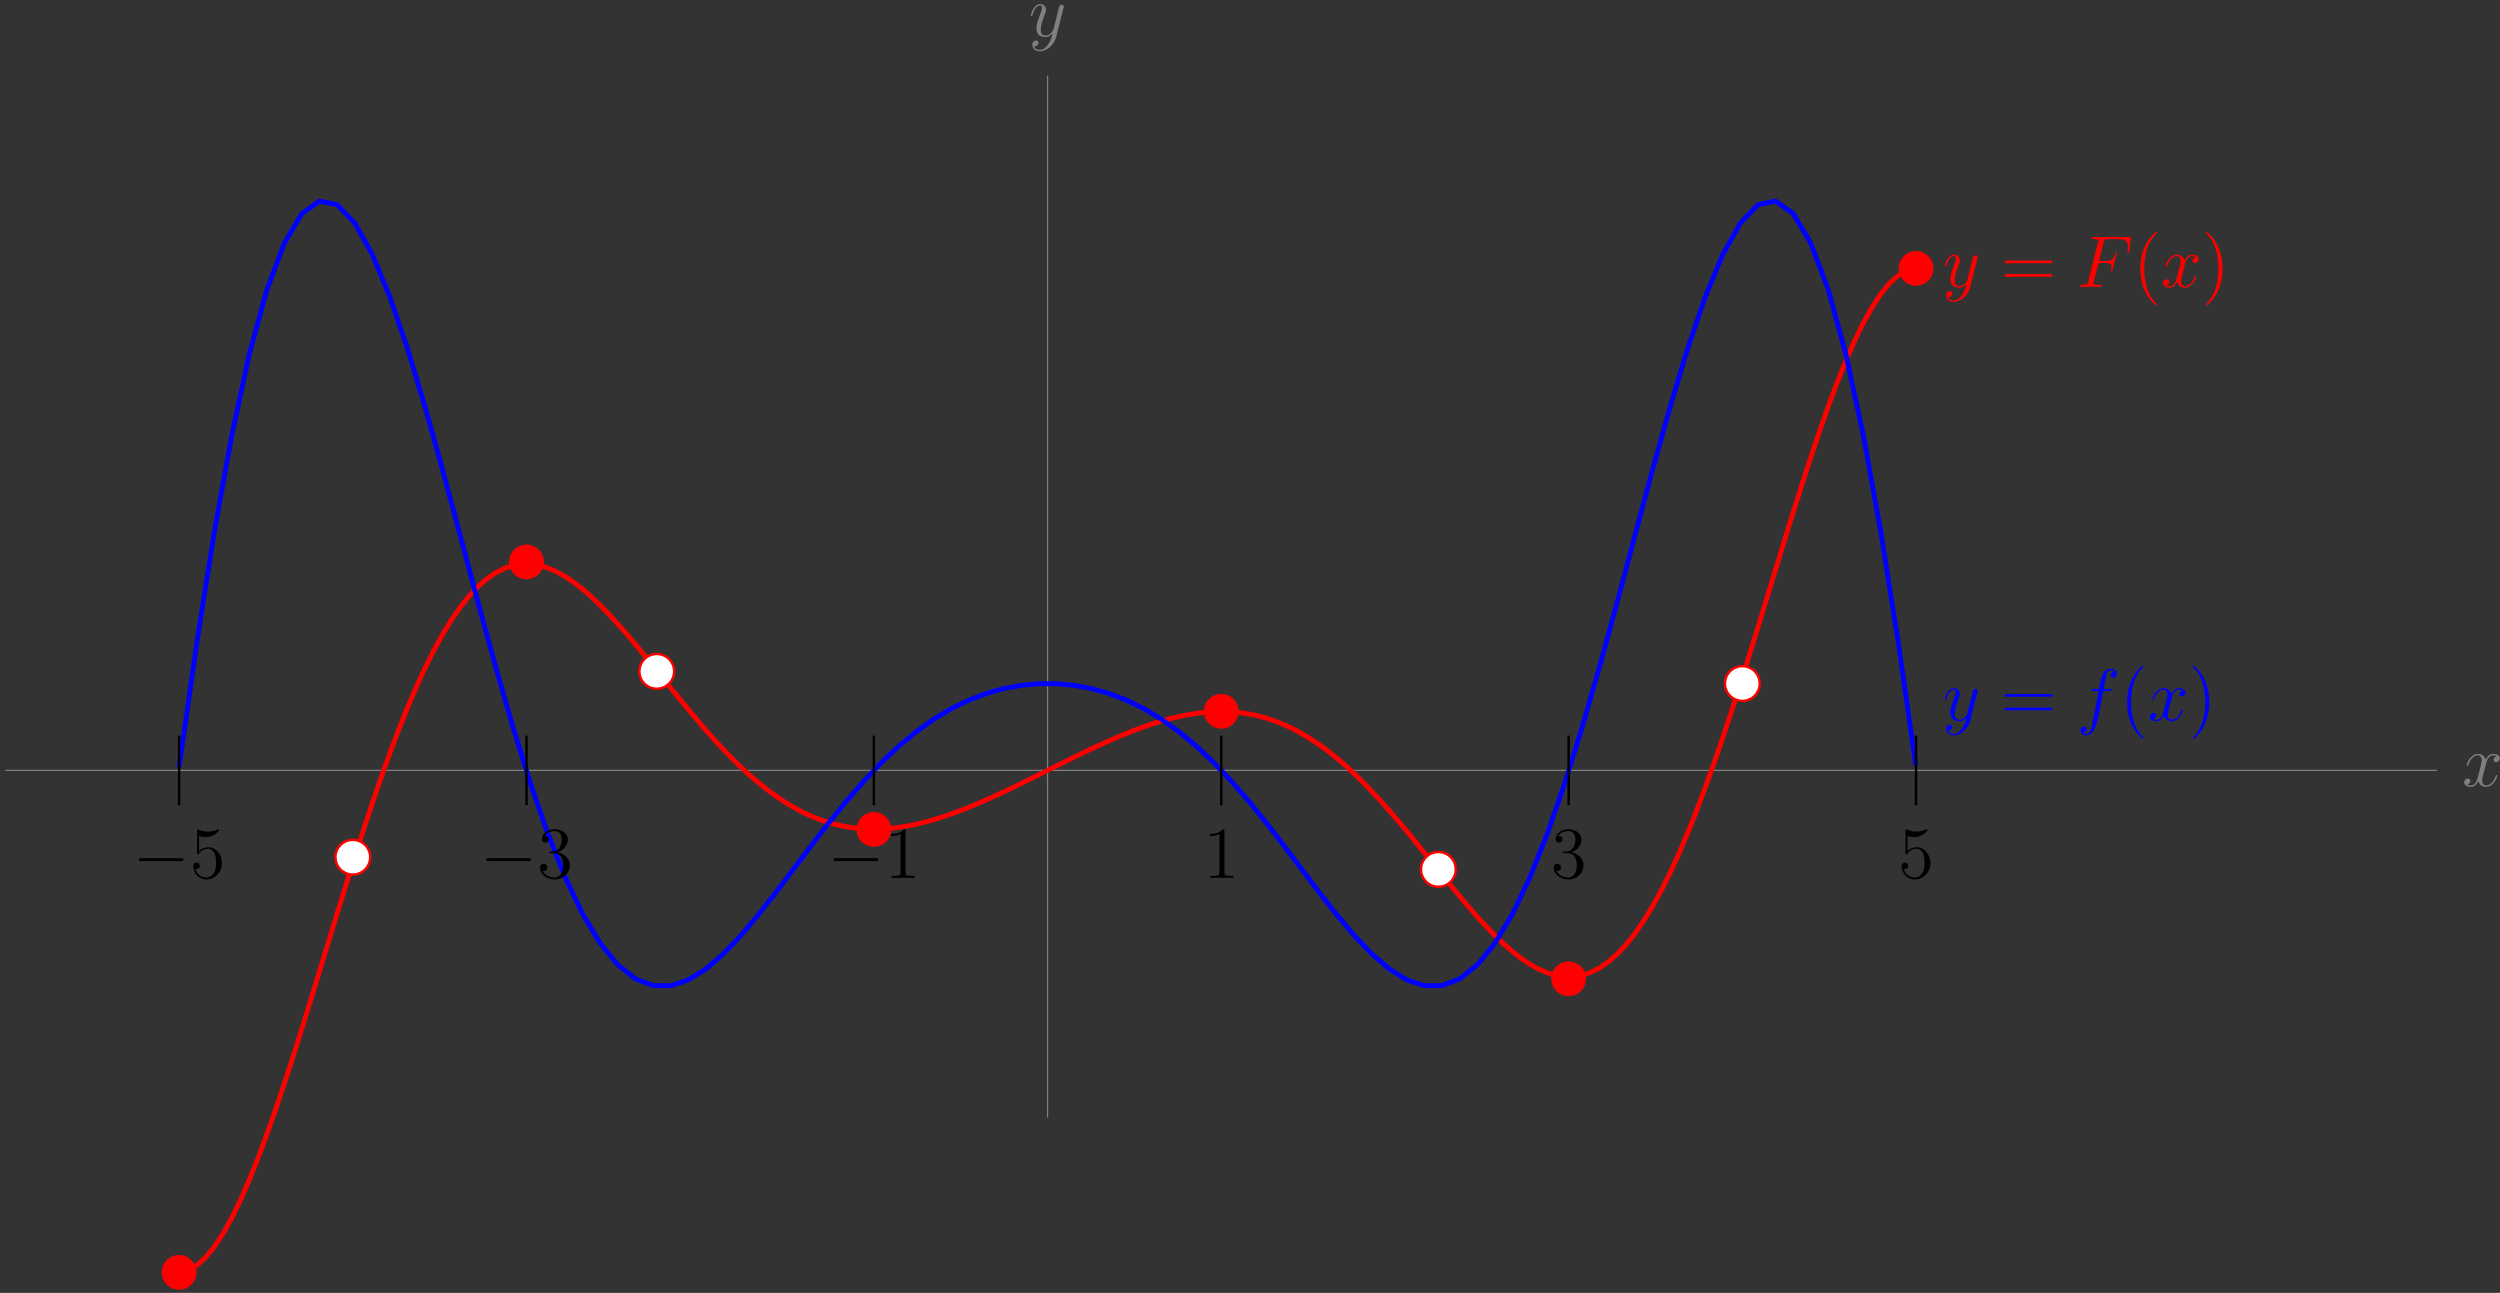<?xml version="1.0" encoding="UTF-8"?>
<svg xmlns="http://www.w3.org/2000/svg" xmlns:xlink="http://www.w3.org/1999/xlink" width="408pt" height="211pt" viewBox="0 0 408 211" version="1.1">
<rect x="0" y="0" width="408" height="211" fill="#333333" stroke="none"/>
<defs>
<g>
<symbol overflow="visible" id="glyph0-0">
<path style="stroke:none;" d=""/>
</symbol>
<symbol overflow="visible" id="glyph0-1">
<path style="stroke:none;" d="M 5.672 -4.875 C 5.281 -4.812 5.141 -4.516 5.141 -4.297 C 5.141 -4 5.359 -3.906 5.531 -3.906 C 5.891 -3.906 6.141 -4.219 6.141 -4.547 C 6.141 -5.047 5.562 -5.266 5.062 -5.266 C 4.344 -5.266 3.938 -4.547 3.828 -4.328 C 3.547 -5.219 2.812 -5.266 2.594 -5.266 C 1.375 -5.266 0.734 -3.703 0.734 -3.438 C 0.734 -3.391 0.781 -3.328 0.859 -3.328 C 0.953 -3.328 0.984 -3.406 1 -3.453 C 1.406 -4.781 2.219 -5.031 2.562 -5.031 C 3.094 -5.031 3.203 -4.531 3.203 -4.25 C 3.203 -3.984 3.125 -3.703 2.984 -3.125 L 2.578 -1.5 C 2.406 -0.781 2.062 -0.125 1.422 -0.125 C 1.359 -0.125 1.062 -0.125 0.812 -0.281 C 1.25 -0.359 1.344 -0.719 1.344 -0.859 C 1.344 -1.094 1.156 -1.25 0.938 -1.25 C 0.641 -1.25 0.328 -0.984 0.328 -0.609 C 0.328 -0.109 0.891 0.125 1.406 0.125 C 1.984 0.125 2.391 -0.328 2.641 -0.828 C 2.828 -0.125 3.438 0.125 3.875 0.125 C 5.094 0.125 5.734 -1.453 5.734 -1.703 C 5.734 -1.766 5.688 -1.812 5.625 -1.812 C 5.516 -1.812 5.5 -1.75 5.469 -1.656 C 5.141 -0.609 4.453 -0.125 3.906 -0.125 C 3.484 -0.125 3.266 -0.438 3.266 -0.922 C 3.266 -1.188 3.312 -1.375 3.5 -2.156 L 3.922 -3.797 C 4.094 -4.5 4.5 -5.031 5.062 -5.031 C 5.078 -5.031 5.422 -5.031 5.672 -4.875 Z M 5.672 -4.875 "/>
</symbol>
<symbol overflow="visible" id="glyph0-2">
<path style="stroke:none;" d="M 3.141 1.344 C 2.828 1.797 2.359 2.203 1.766 2.203 C 1.625 2.203 1.047 2.172 0.875 1.625 C 0.906 1.641 0.969 1.641 0.984 1.641 C 1.344 1.641 1.594 1.328 1.594 1.047 C 1.594 0.781 1.359 0.688 1.188 0.688 C 0.984 0.688 0.578 0.828 0.578 1.406 C 0.578 2.016 1.094 2.438 1.766 2.438 C 2.969 2.438 4.172 1.344 4.5 0.016 L 5.672 -4.656 C 5.688 -4.703 5.719 -4.781 5.719 -4.859 C 5.719 -5.031 5.562 -5.156 5.391 -5.156 C 5.281 -5.156 5.031 -5.109 4.938 -4.75 L 4.047 -1.234 C 4 -1.016 4 -0.984 3.891 -0.859 C 3.656 -0.531 3.266 -0.125 2.688 -0.125 C 2.016 -0.125 1.953 -0.781 1.953 -1.094 C 1.953 -1.781 2.281 -2.703 2.609 -3.562 C 2.734 -3.906 2.812 -4.078 2.812 -4.312 C 2.812 -4.812 2.453 -5.266 1.859 -5.266 C 0.766 -5.266 0.328 -3.531 0.328 -3.438 C 0.328 -3.391 0.375 -3.328 0.453 -3.328 C 0.562 -3.328 0.578 -3.375 0.625 -3.547 C 0.906 -4.547 1.359 -5.031 1.828 -5.031 C 1.938 -5.031 2.141 -5.031 2.141 -4.641 C 2.141 -4.328 2.016 -3.984 1.828 -3.531 C 1.25 -1.953 1.25 -1.562 1.25 -1.281 C 1.25 -0.141 2.062 0.125 2.656 0.125 C 3 0.125 3.438 0.016 3.844 -0.438 L 3.859 -0.422 C 3.688 0.281 3.562 0.75 3.141 1.344 Z M 3.141 1.344 "/>
</symbol>
<symbol overflow="visible" id="glyph0-3">
<path style="stroke:none;" d="M 3.547 -3.891 L 4.703 -3.891 C 5.609 -3.891 5.672 -3.688 5.672 -3.344 C 5.672 -3.188 5.656 -3.031 5.594 -2.766 C 5.562 -2.719 5.562 -2.656 5.562 -2.625 C 5.562 -2.547 5.609 -2.5 5.688 -2.5 C 5.781 -2.5 5.797 -2.547 5.844 -2.734 L 6.531 -5.516 C 6.531 -5.562 6.5 -5.641 6.422 -5.641 C 6.312 -5.641 6.297 -5.594 6.25 -5.391 C 6 -4.5 5.766 -4.25 4.719 -4.25 L 3.641 -4.25 L 4.406 -7.344 C 4.516 -7.75 4.547 -7.797 5.031 -7.797 L 6.641 -7.797 C 8.125 -7.797 8.344 -7.344 8.344 -6.5 C 8.344 -6.438 8.344 -6.172 8.312 -5.859 C 8.297 -5.812 8.266 -5.656 8.266 -5.609 C 8.266 -5.516 8.328 -5.469 8.406 -5.469 C 8.484 -5.469 8.531 -5.516 8.562 -5.734 L 8.812 -7.828 C 8.812 -7.859 8.828 -7.984 8.828 -8.016 C 8.828 -8.141 8.719 -8.141 8.516 -8.141 L 2.844 -8.141 C 2.625 -8.141 2.5 -8.141 2.5 -7.922 C 2.5 -7.797 2.578 -7.797 2.781 -7.797 C 3.531 -7.797 3.531 -7.703 3.531 -7.578 C 3.531 -7.516 3.516 -7.469 3.484 -7.344 L 1.859 -0.891 C 1.75 -0.469 1.734 -0.344 0.891 -0.344 C 0.672 -0.344 0.547 -0.344 0.547 -0.125 C 0.547 0 0.656 0 0.734 0 C 0.953 0 1.188 -0.031 1.422 -0.031 L 2.969 -0.031 C 3.234 -0.031 3.531 0 3.797 0 C 3.891 0 4.047 0 4.047 -0.219 C 4.047 -0.344 3.969 -0.344 3.703 -0.344 C 2.766 -0.344 2.734 -0.438 2.734 -0.609 C 2.734 -0.672 2.766 -0.766 2.781 -0.844 Z M 3.547 -3.891 "/>
</symbol>
<symbol overflow="visible" id="glyph0-4">
<path style="stroke:none;" d="M 5.328 -4.812 C 5.562 -4.812 5.672 -4.812 5.672 -5.031 C 5.672 -5.156 5.562 -5.156 5.359 -5.156 L 4.391 -5.156 C 4.609 -6.391 4.781 -7.234 4.875 -7.609 C 4.953 -7.906 5.203 -8.172 5.516 -8.172 C 5.766 -8.172 6.016 -8.062 6.125 -7.953 C 5.672 -7.906 5.516 -7.562 5.516 -7.359 C 5.516 -7.125 5.703 -6.984 5.922 -6.984 C 6.172 -6.984 6.531 -7.188 6.531 -7.641 C 6.531 -8.141 6.031 -8.422 5.5 -8.422 C 4.984 -8.422 4.484 -8.031 4.25 -7.562 C 4.031 -7.141 3.906 -6.719 3.641 -5.156 L 2.828 -5.156 C 2.609 -5.156 2.484 -5.156 2.484 -4.938 C 2.484 -4.812 2.562 -4.812 2.797 -4.812 L 3.562 -4.812 C 3.344 -3.688 2.859 -0.984 2.578 0.281 C 2.375 1.328 2.203 2.203 1.609 2.203 C 1.562 2.203 1.219 2.203 1 1.969 C 1.609 1.922 1.609 1.406 1.609 1.391 C 1.609 1.141 1.438 1 1.203 1 C 0.969 1 0.609 1.203 0.609 1.656 C 0.609 2.172 1.141 2.438 1.609 2.438 C 2.828 2.438 3.328 0.25 3.453 -0.344 C 3.672 -1.266 4.25 -4.453 4.312 -4.812 Z M 5.328 -4.812 "/>
</symbol>
<symbol overflow="visible" id="glyph1-0">
<path style="stroke:none;" d=""/>
</symbol>
<symbol overflow="visible" id="glyph1-1">
<path style="stroke:none;" d="M 8.062 -3.875 C 8.234 -3.875 8.453 -3.875 8.453 -4.094 C 8.453 -4.312 8.25 -4.312 8.062 -4.312 L 1.031 -4.312 C 0.859 -4.312 0.641 -4.312 0.641 -4.094 C 0.641 -3.875 0.844 -3.875 1.031 -3.875 Z M 8.062 -1.656 C 8.234 -1.656 8.453 -1.656 8.453 -1.859 C 8.453 -2.094 8.25 -2.094 8.062 -2.094 L 1.031 -2.094 C 0.859 -2.094 0.641 -2.094 0.641 -1.875 C 0.641 -1.656 0.844 -1.656 1.031 -1.656 Z M 8.062 -1.656 "/>
</symbol>
<symbol overflow="visible" id="glyph1-2">
<path style="stroke:none;" d="M 3.891 2.906 C 3.891 2.875 3.891 2.844 3.688 2.641 C 2.484 1.438 1.812 -0.531 1.812 -2.969 C 1.812 -5.297 2.375 -7.297 3.766 -8.703 C 3.891 -8.812 3.891 -8.828 3.891 -8.875 C 3.891 -8.938 3.828 -8.969 3.781 -8.969 C 3.625 -8.969 2.641 -8.109 2.062 -6.938 C 1.453 -5.719 1.172 -4.453 1.172 -2.969 C 1.172 -1.906 1.344 -0.484 1.953 0.781 C 2.672 2.219 3.641 3 3.781 3 C 3.828 3 3.891 2.969 3.891 2.906 Z M 3.891 2.906 "/>
</symbol>
<symbol overflow="visible" id="glyph1-3">
<path style="stroke:none;" d="M 3.375 -2.969 C 3.375 -3.891 3.25 -5.359 2.578 -6.75 C 1.875 -8.188 0.891 -8.969 0.766 -8.969 C 0.719 -8.969 0.656 -8.938 0.656 -8.875 C 0.656 -8.828 0.656 -8.812 0.859 -8.609 C 2.062 -7.406 2.719 -5.422 2.719 -2.984 C 2.719 -0.672 2.156 1.328 0.781 2.734 C 0.656 2.844 0.656 2.875 0.656 2.906 C 0.656 2.969 0.719 3 0.766 3 C 0.922 3 1.906 2.141 2.484 0.969 C 3.094 -0.25 3.375 -1.547 3.375 -2.969 Z M 3.375 -2.969 "/>
</symbol>
<symbol overflow="visible" id="glyph1-4">
<path style="stroke:none;" d="M 1.531 -6.844 C 2.047 -6.688 2.469 -6.672 2.594 -6.672 C 3.938 -6.672 4.812 -7.656 4.812 -7.828 C 4.812 -7.875 4.781 -7.938 4.703 -7.938 C 4.688 -7.938 4.656 -7.938 4.547 -7.891 C 3.891 -7.609 3.312 -7.562 3 -7.562 C 2.219 -7.562 1.656 -7.812 1.422 -7.906 C 1.344 -7.938 1.312 -7.938 1.297 -7.938 C 1.203 -7.938 1.203 -7.859 1.203 -7.672 L 1.203 -4.125 C 1.203 -3.906 1.203 -3.844 1.344 -3.844 C 1.406 -3.844 1.422 -3.844 1.547 -4 C 1.875 -4.484 2.438 -4.766 3.031 -4.766 C 3.672 -4.766 3.984 -4.188 4.078 -3.984 C 4.281 -3.516 4.297 -2.922 4.297 -2.469 C 4.297 -2.016 4.297 -1.344 3.953 -0.797 C 3.688 -0.375 3.234 -0.078 2.703 -0.078 C 1.906 -0.078 1.141 -0.609 0.922 -1.484 C 0.984 -1.453 1.047 -1.453 1.109 -1.453 C 1.312 -1.453 1.641 -1.562 1.641 -1.969 C 1.641 -2.312 1.406 -2.5 1.109 -2.5 C 0.891 -2.5 0.578 -2.391 0.578 -1.922 C 0.578 -0.906 1.406 0.25 2.719 0.25 C 4.078 0.25 5.266 -0.891 5.266 -2.406 C 5.266 -3.828 4.297 -5.016 3.047 -5.016 C 2.359 -5.016 1.844 -4.703 1.531 -4.375 Z M 1.531 -6.844 "/>
</symbol>
<symbol overflow="visible" id="glyph1-5">
<path style="stroke:none;" d="M 2.203 -4.297 C 2 -4.281 1.953 -4.266 1.953 -4.156 C 1.953 -4.047 2.016 -4.047 2.219 -4.047 L 2.766 -4.047 C 3.797 -4.047 4.25 -3.203 4.25 -2.062 C 4.25 -0.484 3.438 -0.078 2.844 -0.078 C 2.266 -0.078 1.297 -0.344 0.938 -1.141 C 1.328 -1.078 1.672 -1.297 1.672 -1.719 C 1.672 -2.062 1.422 -2.312 1.094 -2.312 C 0.797 -2.312 0.484 -2.141 0.484 -1.688 C 0.484 -0.625 1.547 0.25 2.875 0.25 C 4.297 0.25 5.359 -0.844 5.359 -2.047 C 5.359 -3.141 4.469 -4 3.328 -4.203 C 4.359 -4.5 5.031 -5.375 5.031 -6.312 C 5.031 -7.25 4.047 -7.953 2.891 -7.953 C 1.703 -7.953 0.812 -7.219 0.812 -6.344 C 0.812 -5.875 1.188 -5.766 1.359 -5.766 C 1.609 -5.766 1.906 -5.953 1.906 -6.312 C 1.906 -6.688 1.609 -6.859 1.344 -6.859 C 1.281 -6.859 1.25 -6.859 1.219 -6.844 C 1.672 -7.656 2.797 -7.656 2.859 -7.656 C 3.25 -7.656 4.031 -7.484 4.031 -6.312 C 4.031 -6.078 4 -5.422 3.641 -4.906 C 3.281 -4.375 2.875 -4.344 2.562 -4.328 Z M 2.203 -4.297 "/>
</symbol>
<symbol overflow="visible" id="glyph1-6">
<path style="stroke:none;" d="M 3.438 -7.656 C 3.438 -7.938 3.438 -7.953 3.203 -7.953 C 2.922 -7.625 2.312 -7.188 1.094 -7.188 L 1.094 -6.844 C 1.359 -6.844 1.953 -6.844 2.625 -7.141 L 2.625 -0.922 C 2.625 -0.484 2.578 -0.344 1.531 -0.344 L 1.156 -0.344 L 1.156 0 C 1.484 -0.031 2.641 -0.031 3.031 -0.031 C 3.438 -0.031 4.578 -0.031 4.906 0 L 4.906 -0.344 L 4.531 -0.344 C 3.484 -0.344 3.438 -0.484 3.438 -0.922 Z M 3.438 -7.656 "/>
</symbol>
<symbol overflow="visible" id="glyph2-0">
<path style="stroke:none;" d=""/>
</symbol>
<symbol overflow="visible" id="glyph2-1">
<path style="stroke:none;" d="M 7.875 -2.75 C 8.078 -2.75 8.297 -2.75 8.297 -2.984 C 8.297 -3.234 8.078 -3.234 7.875 -3.234 L 1.406 -3.234 C 1.203 -3.234 0.984 -3.234 0.984 -2.984 C 0.984 -2.75 1.203 -2.75 1.406 -2.75 Z M 7.875 -2.75 "/>
</symbol>
</g>
</defs>
<g id="surface1">
<path style="fill:none;stroke-width:0.199;stroke-linecap:butt;stroke-linejoin:miter;stroke:rgb(50%,50%,50%);stroke-opacity:1;stroke-miterlimit:10;" d="M -170.082 -0.002 L 226.773 -0.002 " transform="matrix(1,0,0,-1,170.965,125.725)"/>
<g style="fill:rgb(50%,50%,50%);fill-opacity:1;">
  <use xlink:href="#glyph0-1" x="401.824" y="128.299"/>
</g>
<path style="fill:none;stroke-width:0.199;stroke-linecap:butt;stroke-linejoin:miter;stroke:rgb(50%,50%,50%);stroke-opacity:1;stroke-miterlimit:10;" d="M -0 -56.693 L -0 113.389 " transform="matrix(1,0,0,-1,170.965,125.725)"/>
<g style="fill:rgb(50%,50%,50%);fill-opacity:1;">
  <use xlink:href="#glyph0-2" x="167.897" y="5.929"/>
</g>
<path style="fill:none;stroke-width:0.797;stroke-linecap:butt;stroke-linejoin:miter;stroke:rgb(100%,0%,0%);stroke-opacity:1;stroke-miterlimit:10;" d="M -0 -0.002 L 1.43 0.713 L 2.863 1.424 L 4.293 2.131 L 5.726 2.827 L 7.156 3.51 L 8.586 4.174 L 10.019 4.819 L 11.449 5.44 L 12.883 6.034 L 14.312 6.596 L 15.742 7.123 L 17.176 7.608 L 18.605 8.053 L 20.039 8.452 L 21.469 8.795 L 22.902 9.084 L 24.332 9.311 L 25.762 9.475 L 27.195 9.573 L 28.625 9.596 L 30.058 9.545 L 31.488 9.412 L 32.918 9.194 L 34.351 8.893 L 35.781 8.498 L 37.215 8.014 L 38.644 7.44 L 40.074 6.764 L 41.508 5.998 L 42.937 5.131 L 44.371 4.174 L 45.801 3.116 L 47.23 1.971 L 48.664 0.737 L 50.094 -0.588 L 51.527 -1.99 L 52.957 -3.466 L 54.387 -5.017 L 55.82 -6.627 L 57.25 -8.291 L 58.683 -9.998 L 60.113 -11.744 L 61.543 -13.509 L 62.976 -15.287 L 64.406 -17.064 L 65.84 -18.83 L 67.269 -20.564 L 68.699 -22.259 L 70.133 -23.896 L 71.562 -25.459 L 72.996 -26.935 L 74.426 -28.306 L 75.855 -29.556 L 77.289 -30.67 L 78.719 -31.634 L 80.152 -32.431 L 81.582 -33.045 L 83.015 -33.462 L 84.445 -33.673 L 85.875 -33.658 L 87.308 -33.416 L 88.738 -32.923 L 90.172 -32.185 L 91.601 -31.181 L 93.031 -29.916 L 94.465 -28.38 L 95.894 -26.576 L 97.328 -24.498 L 98.758 -22.15 L 100.187 -19.537 L 101.621 -16.666 L 103.051 -13.545 L 104.484 -10.181 L 105.914 -6.591 L 107.344 -2.787 L 108.777 1.209 L 110.207 5.381 L 111.64 9.705 L 113.07 14.159 L 114.5 18.713 L 115.933 23.346 L 117.363 28.026 L 118.797 32.721 L 120.226 37.397 L 121.656 42.026 L 123.09 46.565 L 124.519 50.987 L 125.953 55.252 L 127.383 59.323 L 128.812 63.166 L 130.246 66.748 L 131.676 70.03 L 133.109 72.971 L 134.539 75.553 L 135.969 77.733 L 137.402 79.487 L 138.832 80.776 L 140.265 81.584 L 141.695 81.885 " transform="matrix(1,0,0,-1,170.965,125.725)"/>
<g style="fill:rgb(100%,0%,0%);fill-opacity:1;">
  <use xlink:href="#glyph0-2" x="317.044" y="46.827"/>
</g>
<g style="fill:rgb(100%,0%,0%);fill-opacity:1;">
  <use xlink:href="#glyph1-1" x="326.502" y="46.827"/>
</g>
<g style="fill:rgb(100%,0%,0%);fill-opacity:1;">
  <use xlink:href="#glyph0-3" x="338.927" y="46.827"/>
</g>
<g style="fill:rgb(100%,0%,0%);fill-opacity:1;">
  <use xlink:href="#glyph1-2" x="348.131" y="46.827"/>
</g>
<g style="fill:rgb(100%,0%,0%);fill-opacity:1;">
  <use xlink:href="#glyph0-1" x="352.683" y="46.827"/>
</g>
<g style="fill:rgb(100%,0%,0%);fill-opacity:1;">
  <use xlink:href="#glyph1-3" x="359.335" y="46.827"/>
</g>
<path style="fill:none;stroke-width:0.797;stroke-linecap:butt;stroke-linejoin:miter;stroke:rgb(100%,0%,0%);stroke-opacity:1;stroke-miterlimit:10;" d="M -0 -0.002 L -1.43 -0.716 L -2.863 -1.427 L -4.293 -2.13 L -5.727 -2.826 L -7.156 -3.509 L -8.586 -4.173 L -10.02 -4.818 L -11.449 -5.439 L -12.883 -6.033 L -14.313 -6.595 L -15.742 -7.123 L -17.176 -7.607 L -18.606 -8.052 L -20.039 -8.451 L -21.469 -8.795 L -22.899 -9.084 L -24.332 -9.31 L -25.762 -9.478 L -27.195 -9.572 L -28.625 -9.595 L -30.055 -9.545 L -31.488 -9.412 L -32.918 -9.193 L -34.352 -8.892 L -35.781 -8.502 L -37.211 -8.017 L -38.645 -7.439 L -40.074 -6.767 L -41.508 -5.998 L -42.938 -5.134 L -44.371 -4.173 L -45.801 -3.119 L -47.231 -1.97 L -48.664 -0.736 L -50.094 0.588 L -51.528 1.991 L -52.957 3.467 L -54.387 5.018 L -55.82 6.627 L -57.25 8.291 L -58.684 9.998 L -60.113 11.741 L -61.543 13.51 L -62.977 15.287 L -64.406 17.065 L -65.84 18.83 L -67.27 20.565 L -68.699 22.26 L -70.133 23.897 L -71.563 25.459 L -72.996 26.936 L -74.426 28.307 L -75.856 29.557 L -77.289 30.67 L -78.719 31.635 L -80.153 32.428 L -81.582 33.045 L -83.012 33.463 L -84.445 33.67 L -85.875 33.659 L -87.309 33.416 L -88.738 32.924 L -90.168 32.182 L -91.602 31.182 L -93.031 29.916 L -94.465 28.381 L -95.895 26.577 L -97.324 24.498 L -98.758 22.151 L -100.188 19.538 L -101.621 16.666 L -103.051 13.545 L -104.481 10.178 L -105.914 6.588 L -107.344 2.788 L -108.778 -1.209 L -110.207 -5.38 L -111.641 -9.705 L -113.07 -14.158 L -114.5 -18.716 L -115.934 -23.345 L -117.363 -28.025 L -118.797 -32.72 L -120.227 -37.396 L -121.656 -42.025 L -123.09 -46.564 L -124.52 -50.986 L -125.953 -55.252 L -127.383 -59.322 L -128.813 -63.166 L -130.246 -66.748 L -131.676 -70.029 L -133.11 -72.974 L -134.539 -75.556 L -135.969 -77.732 L -137.403 -79.486 L -138.832 -80.775 L -140.266 -81.584 L -141.695 -81.888 " transform="matrix(1,0,0,-1,170.965,125.725)"/>
<path style="fill:none;stroke-width:0.797;stroke-linecap:butt;stroke-linejoin:miter;stroke:rgb(0%,0%,100%);stroke-opacity:1;stroke-miterlimit:10;" d="M -141.735 0.522 L -138.871 20.635 L -136.008 38.795 L -133.145 54.635 L -130.281 67.897 L -127.418 78.397 L -124.555 86.049 L -121.692 90.858 L -118.832 92.901 L -115.969 92.334 L -113.106 89.37 L -110.242 84.284 L -107.379 77.381 L -104.516 69.002 L -101.653 59.506 L -98.789 49.248 L -95.926 38.58 L -93.063 27.842 L -90.199 17.338 L -87.336 7.35 L -84.473 -1.892 L -81.613 -10.193 L -78.75 -17.4 L -75.887 -23.423 L -73.024 -28.197 L -70.16 -31.712 L -67.297 -33.998 L -64.434 -35.115 L -61.57 -35.154 L -58.707 -34.228 L -55.844 -32.47 L -52.981 -30.021 L -50.117 -27.029 L -47.258 -23.634 L -44.395 -19.982 L -41.531 -16.201 L -38.668 -12.408 L -35.805 -8.697 L -32.942 -5.158 L -30.078 -1.849 L -27.215 1.174 L -24.352 3.889 L -21.488 6.272 L -18.625 8.323 L -15.762 10.045 L -12.899 11.448 L -10.039 12.541 L -7.176 13.346 L -4.313 13.877 L -1.449 14.139 L 1.414 14.139 L 4.277 13.881 L 7.14 13.354 L 10.004 12.553 L 12.867 11.459 L 15.73 10.065 L 18.594 8.346 L 21.457 6.299 L 24.316 3.92 L 27.18 1.209 L 30.043 -1.814 L 32.906 -5.115 L 35.769 -8.654 L 38.633 -12.361 L 41.496 -16.158 L 44.359 -19.939 L 47.222 -23.591 L 50.086 -26.99 L 52.949 -29.99 L 55.812 -32.443 L 58.676 -34.212 L 61.535 -35.15 L 64.398 -35.123 L 67.262 -34.017 L 70.125 -31.748 L 72.988 -28.244 L 75.851 -23.486 L 78.715 -17.482 L 81.578 -10.283 L 84.441 -1.994 L 87.305 7.233 L 90.168 17.217 L 93.031 27.717 L 95.89 38.452 L 98.754 49.12 L 101.617 59.385 L 104.48 68.893 L 107.344 77.287 L 110.207 84.209 L 113.07 89.319 L 115.933 92.311 L 118.797 92.909 L 121.66 90.897 L 124.523 86.123 L 127.387 78.506 L 130.25 68.037 L 133.109 54.807 L 135.972 38.998 L 138.836 20.866 L 141.699 0.772 " transform="matrix(1,0,0,-1,170.965,125.725)"/>
<g style="fill:rgb(0%,0%,100%);fill-opacity:1;">
  <use xlink:href="#glyph0-2" x="317.048" y="117.58"/>
</g>
<g style="fill:rgb(0%,0%,100%);fill-opacity:1;">
  <use xlink:href="#glyph1-1" x="326.506" y="117.58"/>
</g>
<g style="fill:rgb(0%,0%,100%);fill-opacity:1;">
  <use xlink:href="#glyph0-4" x="338.931" y="117.58"/>
</g>
<g style="fill:rgb(0%,0%,100%);fill-opacity:1;">
  <use xlink:href="#glyph1-2" x="345.978" y="117.58"/>
</g>
<g style="fill:rgb(0%,0%,100%);fill-opacity:1;">
  <use xlink:href="#glyph0-1" x="350.53" y="117.58"/>
</g>
<g style="fill:rgb(0%,0%,100%);fill-opacity:1;">
  <use xlink:href="#glyph1-3" x="357.182" y="117.58"/>
</g>
<path style="fill:none;stroke-width:0.399;stroke-linecap:butt;stroke-linejoin:miter;stroke:rgb(0%,0%,0%);stroke-opacity:1;stroke-miterlimit:10;" d="M -141.735 5.67 L -141.735 -5.67 " transform="matrix(1,0,0,-1,170.965,125.725)"/>
<g style="fill:rgb(0%,0%,0%);fill-opacity:1;">
  <use xlink:href="#glyph2-1" x="21.655" y="143.283"/>
</g>
<g style="fill:rgb(0%,0%,0%);fill-opacity:1;">
  <use xlink:href="#glyph1-4" x="30.954" y="143.283"/>
</g>
<path style="fill:none;stroke-width:0.399;stroke-linecap:butt;stroke-linejoin:miter;stroke:rgb(0%,0%,0%);stroke-opacity:1;stroke-miterlimit:10;" d="M -85.039 5.67 L -85.039 -5.67 " transform="matrix(1,0,0,-1,170.965,125.725)"/>
<g style="fill:rgb(0%,0%,0%);fill-opacity:1;">
  <use xlink:href="#glyph2-1" x="78.349" y="143.283"/>
</g>
<g style="fill:rgb(0%,0%,0%);fill-opacity:1;">
  <use xlink:href="#glyph1-5" x="87.648" y="143.283"/>
</g>
<path style="fill:none;stroke-width:0.399;stroke-linecap:butt;stroke-linejoin:miter;stroke:rgb(0%,0%,0%);stroke-opacity:1;stroke-miterlimit:10;" d="M -28.348 5.67 L -28.348 -5.67 " transform="matrix(1,0,0,-1,170.965,125.725)"/>
<g style="fill:rgb(0%,0%,0%);fill-opacity:1;">
  <use xlink:href="#glyph2-1" x="135.042" y="143.283"/>
</g>
<g style="fill:rgb(0%,0%,0%);fill-opacity:1;">
  <use xlink:href="#glyph1-6" x="144.341" y="143.283"/>
</g>
<path style="fill:none;stroke-width:0.399;stroke-linecap:butt;stroke-linejoin:miter;stroke:rgb(0%,0%,0%);stroke-opacity:1;stroke-miterlimit:10;" d="M 28.348 5.67 L 28.348 -5.67 " transform="matrix(1,0,0,-1,170.965,125.725)"/>
<g style="fill:rgb(0%,0%,0%);fill-opacity:1;">
  <use xlink:href="#glyph1-6" x="196.385" y="143.283"/>
</g>
<path style="fill:none;stroke-width:0.399;stroke-linecap:butt;stroke-linejoin:miter;stroke:rgb(0%,0%,0%);stroke-opacity:1;stroke-miterlimit:10;" d="M 85.039 5.67 L 85.039 -5.67 " transform="matrix(1,0,0,-1,170.965,125.725)"/>
<g style="fill:rgb(0%,0%,0%);fill-opacity:1;">
  <use xlink:href="#glyph1-5" x="253.079" y="143.283"/>
</g>
<path style="fill:none;stroke-width:0.399;stroke-linecap:butt;stroke-linejoin:miter;stroke:rgb(0%,0%,0%);stroke-opacity:1;stroke-miterlimit:10;" d="M 141.734 5.67 L 141.734 -5.67 " transform="matrix(1,0,0,-1,170.965,125.725)"/>
<g style="fill:rgb(0%,0%,0%);fill-opacity:1;">
  <use xlink:href="#glyph1-4" x="309.773" y="143.283"/>
</g>
<path style=" stroke:none;fill-rule:nonzero;fill:rgb(100%,0%,0%);fill-opacity:1;" d="M 202.145 116.086 C 202.145 114.523 200.879 113.254 199.312 113.254 C 197.746 113.254 196.477 114.523 196.477 116.086 C 196.477 117.652 197.746 118.922 199.312 118.922 C 200.879 118.922 202.145 117.652 202.145 116.086 Z M 202.145 116.086 "/>
<path style=" stroke:none;fill-rule:nonzero;fill:rgb(100%,0%,0%);fill-opacity:1;" d="M 145.453 135.363 C 145.453 133.797 144.184 132.527 142.617 132.527 C 141.051 132.527 139.785 133.797 139.785 135.363 C 139.785 136.93 141.051 138.199 142.617 138.199 C 144.184 138.199 145.453 136.93 145.453 135.363 Z M 145.453 135.363 "/>
<path style=" stroke:none;fill-rule:nonzero;fill:rgb(100%,0%,0%);fill-opacity:1;" d="M 315.535 43.805 C 315.535 42.238 314.266 40.969 312.699 40.969 C 311.133 40.969 309.863 42.238 309.863 43.805 C 309.863 45.367 311.133 46.637 312.699 46.637 C 314.266 46.637 315.535 45.367 315.535 43.805 Z M 315.535 43.805 "/>
<path style=" stroke:none;fill-rule:nonzero;fill:rgb(100%,0%,0%);fill-opacity:1;" d="M 32.066 207.648 C 32.066 206.082 30.797 204.812 29.23 204.812 C 27.664 204.812 26.395 206.082 26.395 207.648 C 26.395 209.211 27.664 210.48 29.23 210.48 C 30.797 210.48 32.066 209.211 32.066 207.648 Z M 32.066 207.648 "/>
<path style=" stroke:none;fill-rule:nonzero;fill:rgb(100%,0%,0%);fill-opacity:1;" d="M 258.84 159.742 C 258.84 158.176 257.57 156.906 256.004 156.906 C 254.441 156.906 253.172 158.176 253.172 159.742 C 253.172 161.305 254.441 162.574 256.004 162.574 C 257.57 162.574 258.84 161.305 258.84 159.742 Z M 258.84 159.742 "/>
<path style=" stroke:none;fill-rule:nonzero;fill:rgb(100%,0%,0%);fill-opacity:1;" d="M 88.758 91.707 C 88.758 90.145 87.488 88.875 85.926 88.875 C 84.359 88.875 83.09 90.145 83.09 91.707 C 83.09 93.273 84.359 94.543 85.926 94.543 C 87.488 94.543 88.758 93.273 88.758 91.707 Z M 88.758 91.707 "/>
<path style="fill-rule:nonzero;fill:rgb(100%,100%,100%);fill-opacity:1;stroke-width:0.399;stroke-linecap:butt;stroke-linejoin:miter;stroke:rgb(100%,0%,0%);stroke-opacity:1;stroke-miterlimit:10;" d="M 66.613 -16.158 C 66.613 -14.591 65.347 -13.322 63.781 -13.322 C 62.215 -13.322 60.945 -14.591 60.945 -16.158 C 60.945 -17.724 62.215 -18.994 63.781 -18.994 C 65.347 -18.994 66.613 -17.724 66.613 -16.158 Z M 66.613 -16.158 " transform="matrix(1,0,0,-1,170.965,125.725)"/>
<path style="fill-rule:nonzero;fill:rgb(100%,100%,100%);fill-opacity:1;stroke-width:0.399;stroke-linecap:butt;stroke-linejoin:miter;stroke:rgb(100%,0%,0%);stroke-opacity:1;stroke-miterlimit:10;" d="M -60.945 16.159 C -60.945 17.725 -62.215 18.991 -63.781 18.991 C -65.348 18.991 -66.613 17.725 -66.613 16.159 C -66.613 14.592 -65.348 13.323 -63.781 13.323 C -62.215 13.323 -60.945 14.592 -60.945 16.159 Z M -60.945 16.159 " transform="matrix(1,0,0,-1,170.965,125.725)"/>
<path style="fill-rule:nonzero;fill:rgb(100%,100%,100%);fill-opacity:1;stroke-width:0.399;stroke-linecap:butt;stroke-linejoin:miter;stroke:rgb(100%,0%,0%);stroke-opacity:1;stroke-miterlimit:10;" d="M 116.222 14.174 C 116.222 15.741 114.953 17.006 113.387 17.006 C 111.82 17.006 110.551 15.741 110.551 14.174 C 110.551 12.608 111.82 11.338 113.387 11.338 C 114.953 11.338 116.222 12.608 116.222 14.174 Z M 116.222 14.174 " transform="matrix(1,0,0,-1,170.965,125.725)"/>
<path style="fill-rule:nonzero;fill:rgb(100%,100%,100%);fill-opacity:1;stroke-width:0.399;stroke-linecap:butt;stroke-linejoin:miter;stroke:rgb(100%,0%,0%);stroke-opacity:1;stroke-miterlimit:10;" d="M -110.551 -14.173 C -110.551 -12.607 -111.82 -11.338 -113.387 -11.338 C -114.953 -11.338 -116.223 -12.607 -116.223 -14.173 C -116.223 -15.74 -114.953 -17.009 -113.387 -17.009 C -111.82 -17.009 -110.551 -15.74 -110.551 -14.173 Z M -110.551 -14.173 " transform="matrix(1,0,0,-1,170.965,125.725)"/>
</g>
</svg>
